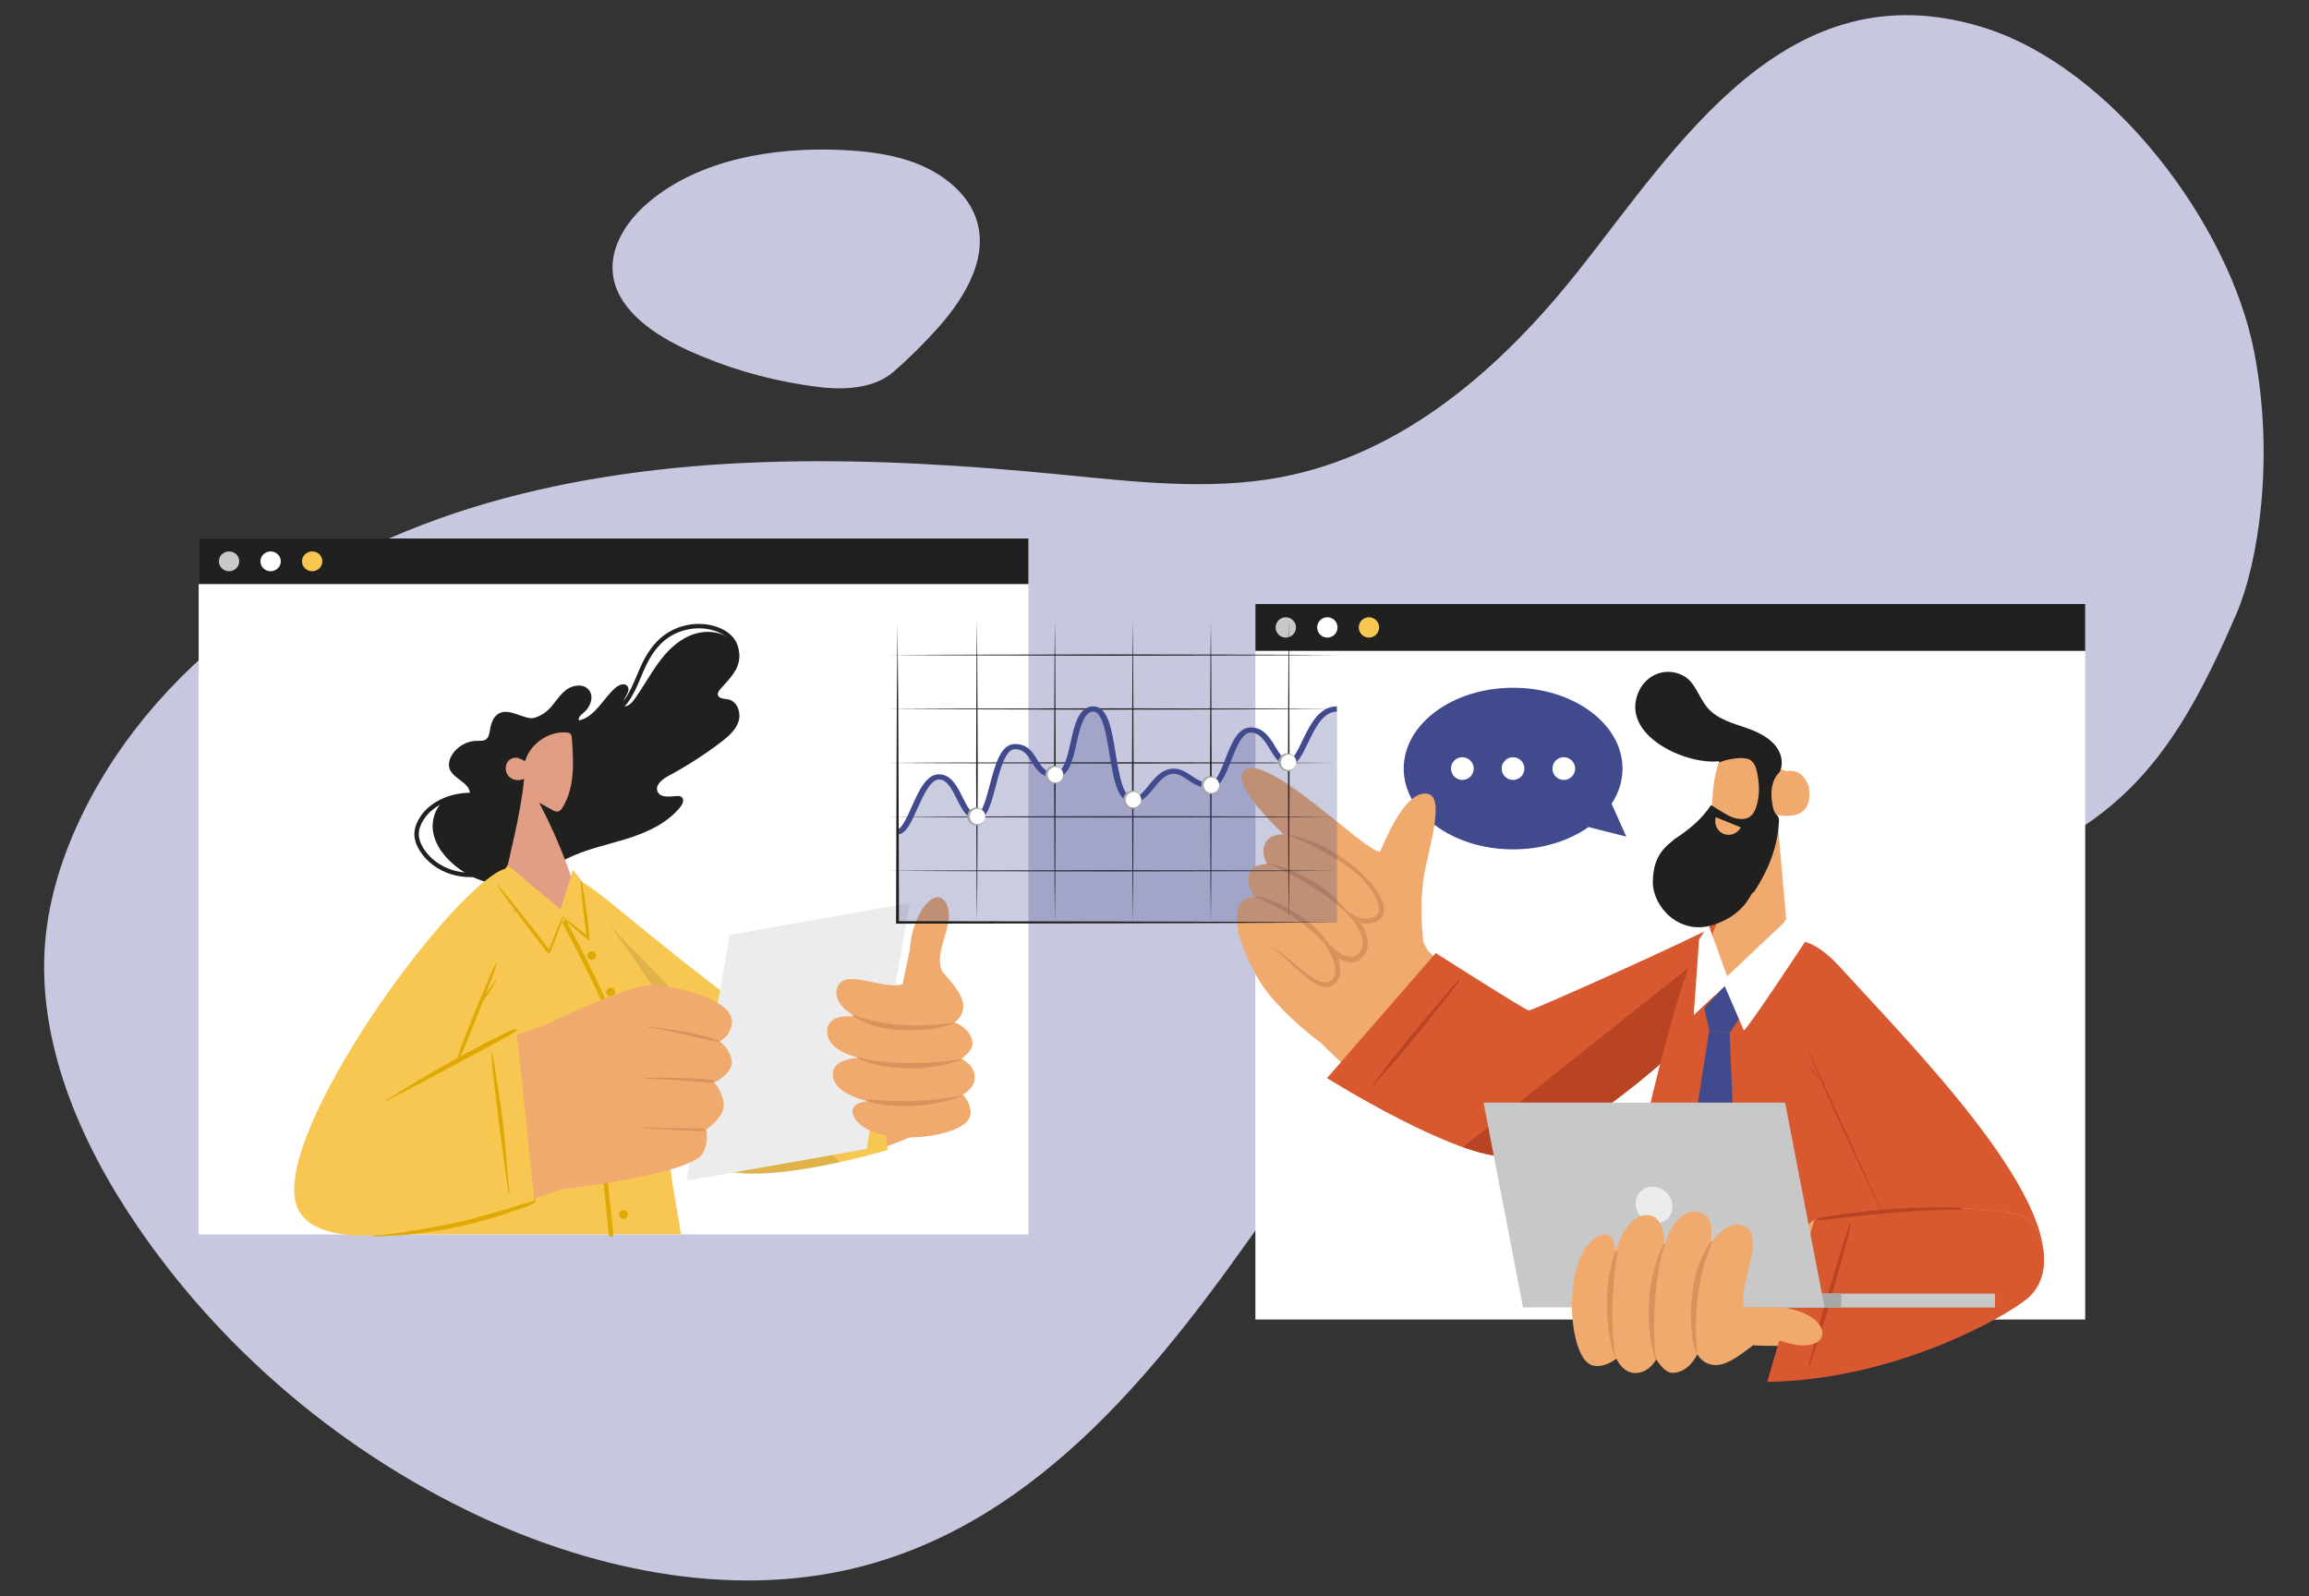 <?xml version="1.0" encoding="utf-8"?>
<!-- Generator: Adobe Illustrator 25.2.1, SVG Export Plug-In . SVG Version: 6.00 Build 0)  -->
<svg version="1.1" id="Layer_1" xmlns="http://www.w3.org/2000/svg" xmlns:xlink="http://www.w3.org/1999/xlink" x="0px" y="0px"
	 viewBox="0 0 347.18 240" style="enable-background:new 0 0 347.18 240;" xml:space="preserve">
<rect x="0" y="0" width="347.18" height="240" fill="#333333" stroke="none"/>
<style type="text/css">
	.st0{fill:#C7C8DF;}
	.st1{fill:#FFFFFF;}
	.st2{fill:#414A8D;}
	.st3{fill:#20201E;}
	.st4{fill:#C9C8C8;}
	.st5{fill:#F7C751;}
	.st6{fill:#F0AA6E;}
	.st7{fill:#D8925C;}
	.st8{fill:#D85930;}
	.st9{fill:#B84423;}
	.st10{fill:#A7A7A7;}
	.st11{fill:#ECECEC;}
	.st12{fill:#192E35;}
	.st13{fill:#DCDCDC;}
	.st14{opacity:0.1;fill:#020203;}
	.st15{fill:none;stroke:#DDAA06;stroke-width:0.67;stroke-linecap:round;stroke-linejoin:round;stroke-miterlimit:10;}
	.st16{fill:#DEA903;}
	.st17{fill:#E29E85;}
	.st18{fill:none;stroke:#20201E;stroke-width:0.664;stroke-linecap:round;stroke-linejoin:round;stroke-miterlimit:10;}
	.st19{opacity:0.28;fill:#414A8D;}
	.st20{fill:#385A65;stroke:#FEC703;stroke-width:0.749;stroke-miterlimit:10;}
</style>
<g>
	<g>
		<path class="st0" d="M338.94,52.92C335.23,33.73,317.5,10.01,298,4.06c-29.37-8.96-45.75,17.85-60.65,36.63
			c-11.44,14.42-26.2,27.6-44.88,31.08c-10.76,2.01-22.02,0.65-33.08-0.43c-28.07-2.74-56.74-3.57-83.48,3.56
			s-51.56,23.16-63.42,47.31c-2.98,6.08-5.13,12.63-5.7,19.44c-1.24,14.89,5.11,29.89,13.84,42.68
			c12.26,17.98,29.48,32.87,49.23,42.59c18.39,9.04,39.68,13.58,59.02,8.77c27.72-6.89,46.09-30.87,61.95-53.63
			c15.86-22.77,33.15-47.19,60.26-55.82c8.39-2.67,32.86,9.83,41.28,7.25c25.2-7.72,33.79-17.64,43.95-41.33
			C339.47,84.83,342.08,69.14,338.94,52.92z"/>
	</g>
	<g>
		<g>
			<rect x="188.76" y="90.96" class="st1" width="124.77" height="107.44"/>
			<g>
				<path class="st2" d="M242.32,120.86c1.05-1.6,1.64-3.4,1.64-5.3c0-6.71-7.37-12.15-16.45-12.15c-9.08,0-16.45,5.44-16.45,12.15
					c0,6.71,7.36,12.15,16.45,12.15c4.4,0,8.4-1.28,11.35-3.36l5.67,1.44L242.32,120.86z"/>
				<g>
					<path class="st1" d="M221.59,115.56c0,0.94-0.76,1.71-1.71,1.71c-0.94,0-1.71-0.76-1.71-1.71c0-0.94,0.76-1.71,1.71-1.71
						C220.82,113.86,221.59,114.62,221.59,115.56z"/>
					<path class="st1" d="M229.21,115.56c0,0.94-0.76,1.71-1.71,1.71c-0.94,0-1.71-0.76-1.71-1.71c0-0.94,0.76-1.71,1.71-1.71
						C228.45,113.86,229.21,114.62,229.21,115.56z"/>
					<path class="st1" d="M236.84,115.56c0,0.94-0.76,1.71-1.71,1.71c-0.94,0-1.71-0.76-1.71-1.71c0-0.94,0.76-1.71,1.71-1.71
						C236.07,113.86,236.84,114.62,236.84,115.56z"/>
				</g>
			</g>
			<g>
				<rect x="188.76" y="90.82" class="st3" width="124.77" height="7.04"/>
				<g>
					<path class="st4" d="M194.86,94.34c0,0.85-0.69,1.53-1.53,1.53c-0.85,0-1.53-0.69-1.53-1.53c0-0.85,0.69-1.53,1.53-1.53
						C194.18,92.81,194.86,93.49,194.86,94.34z"/>
					<path class="st1" d="M201.11,94.34c0,0.85-0.69,1.53-1.53,1.53c-0.85,0-1.53-0.69-1.53-1.53c0-0.85,0.69-1.53,1.53-1.53
						C200.43,92.81,201.11,93.49,201.11,94.34z"/>
					<path class="st5" d="M207.36,94.34c0,0.85-0.69,1.53-1.53,1.53c-0.85,0-1.53-0.69-1.53-1.53c0-0.85,0.69-1.53,1.53-1.53
						C206.68,92.81,207.36,93.49,207.36,94.34z"/>
				</g>
			</g>
		</g>
		<g>
			<g>
				<g>
					<g>
						<g>
							<g>
								<g>
									<path class="st6" d="M259.88,149.55c-12.46,12-27.16,24.43-34.27,23.61c-5.53-0.64-25.69-11.21-31.52-22.51
										c-1.29-2.5,18.45-10.2,19.71-8.67c3.7,4.49,15.23,10.94,16.12,10.56c1.18-0.49,15.3-7.35,24.87-11.51
										C267.7,135.42,266.33,143.34,259.88,149.55z"/>
								</g>
								<g>
									<path class="st6" d="M189.28,147.32c2.2,4.02,9.92,10.49,12.38,11.33c2.46,0.84,13.89-11.91,13.41-14.54
										c-0.48-2.63-8.94-15.6-13.26-17.4C197.49,124.92,187,143.16,189.28,147.32z"/>
									<g>
										<path class="st6" d="M214.02,141.65c0,0-0.79-5.91,0.29-11.05c0.91-4.32,2.75-10.64,0.45-11.22
											c-4.74-1.18-9.32,14.57-9.32,14.57s-0.91,7.28,3.68,8.87C212,143.81,214.02,141.65,214.02,141.65z"/>
									</g>
									<g>
										<path class="st6" d="M207.9,130.82c-1.28,2.07-2.91,0.91-2.91,0.91s3.51,3.15,2.43,5.61c-1.04,2.37-4.36,0.42-4.6,0.29
											c0.18,0.17,3.33,3.15,1.99,5.51c-1.39,2.45-4.39-0.07-4.58-0.24c0.12,0.21,1.71,3.06,0.29,4.63
											c-2.45,2.68-6.71-4.49-9.59-5.09c0,0-1.58,4.76-1.65,4.89c0,0-4.2-6.74-3.17-10.58c0.54-2.02,2.54-1.92,2.54-1.92
											s-1.59-2.02-0.6-3.92c0.51-0.97,2.52-1.01,2.52-1.01s-1.21-1.67-0.22-3.3c0.78-1.3,2.68-1.14,2.68-1.14
											s-7.75-7.13-6.12-9.38c2.81-3.88,18.55,12.3,20.63,11.97C208.57,127.88,208.46,129.92,207.9,130.82z"/>
										<g>
											<path class="st7" d="M193.33,125.44c-0.04-0.02-0.03-0.08,0.02-0.07c4.32,0.88,8.81,3.17,11.81,6.43
												c0.1,0.11,0.2,0.78,0.09,0.66C202.29,129.64,197.71,127.08,193.33,125.44z"/>
											<path class="st7" d="M190.52,129.85c-0.05-0.02-0.02-0.1,0.03-0.09c4.45,0.93,9.43,3.65,12.45,7.82
												c0.1,0.14,0.05,0.38-0.08,0.22C200.71,135.18,194.47,131.31,190.52,129.85z"/>
											<path class="st7" d="M200.35,143.27c-3.05-3.89-7.04-6.41-11.51-8.41c-0.06-0.03-0.02-0.11,0.04-0.1
												c2.45,0.38,5.17,1.95,7.18,3.35c1.93,1.34,3.39,2.94,4.43,5.04C200.53,143.24,200.42,143.35,200.35,143.27z"/>
										</g>
										<path class="st7" d="M205.08,131.73c0.12,0.13-0.42,0.17-0.31,0.3c1.23,1.45,3.3,4.15,2.35,5.41
											c-0.77,1.01-2.66,0.69-3.33,0.28l-1.7-1.03l1.24,1.56c0.54,0.68,1.02,1.48,1.31,2.29c0.29,0.81,0.36,1.7-0.02,2.38
											c-0.39,0.72-1.1,1.1-1.89,0.91c-0.78-0.15-1.58-0.66-2.21-1.22l-1.77-1.56l1.15,2.05c0.31,0.55,0.58,1.19,0.74,1.81
											c0.16,0.62,0.21,1.28,0.01,1.82c-0.2,0.53-0.68,0.96-1.22,1c-0.57,0.05-1.2-0.23-1.77-0.55c-1.16-0.67-2.19-1.6-3.26-2.47
											c-0.53-0.44-1.07-0.88-1.62-1.3c-0.56-0.4-1.14-0.83-1.83-0.97c0.66,0.21,1.18,0.69,1.71,1.12
											c0.52,0.45,1.01,0.93,1.51,1.41c0.99,0.96,2.01,1.91,3.2,2.7c0.6,0.37,1.27,0.74,2.1,0.73c0.86-0.02,1.58-0.65,1.86-1.41
											c0.29-0.77,0.21-1.55,0.05-2.26c-0.18-0.72-0.44-1.37-0.79-2.03l-0.61,0.48c0.74,0.67,1.55,1.23,2.6,1.47
											c0.51,0.11,1.12,0.07,1.62-0.19c0.51-0.27,0.87-0.68,1.13-1.15c0.52-0.98,0.37-2.11,0.03-3.02
											c-0.35-0.93-0.86-1.74-1.48-2.5l-0.46,0.53c0.88,0.49,2.95,1.09,4.34-0.34C209.27,135.86,205.76,132.33,205.08,131.73z"/>
									</g>
								</g>
							</g>
							<g>
								<path class="st8" d="M215.88,143.3l-16.35,18.8c0,0,19.68,12.34,27.35,11.77c7.67-0.57,25.61-15.05,34.34-25.32
									c8.93-10.5,0.69-11.27-6.08-7.96c-6.77,3.31-24.78,11.37-25.28,11.34C229.36,151.9,215.88,143.3,215.88,143.3z"/>
								<path class="st9" d="M212.73,155.05c1.09-1.3,2.19-2.6,3.29-3.9c1.1-1.28,2.16-2.63,3.35-3.84
									c0.05-0.05,0.16,0.01,0.11,0.08c-0.92,1.35-2,2.62-3.01,3.9c-1.08,1.36-2.16,2.72-3.25,4.07c-2.16,2.67-4.41,5.25-6.71,7.81
									c-0.06,0.06-0.14-0.02-0.09-0.08C208.46,160.36,210.54,157.67,212.73,155.05z"/>
								<path class="st9" d="M261.22,148.55c-8.73,10.26-26.67,24.75-34.33,25.32c-1.79,0.13-4.23-0.43-6.92-1.39l42.24-33.6
									C265.63,139.13,266.9,141.87,261.22,148.55z"/>
							</g>
						</g>
					</g>
					<g>
						<g>
							<path class="st8" d="M291.71,198.4h-50.06c-0.23-2.06,9.43-51.49,14.94-58.69c1.18-1.54,5.07-1.97,8.39-1.55
								c0.92,0.11,1.79,0.29,2.55,0.52c0.02,0.01,0.05,0.02,0.09,0.02c0.77,0.25,1.44,0.54,1.87,0.92
								C281.01,149.49,292.15,197.9,291.71,198.4z"/>
						</g>
					</g>
					<g>
						<path class="st8" d="M268.11,147.37c2.12,8.6,16.56,38.97,17.57,40.75c0,0,18.93,14.88,21.46,3.15
							c2.53-11.73-20.06-34.39-30.37-45.75C270.57,138.68,266.64,141.41,268.11,147.37z"/>
						<g>
							<path class="st9" d="M284.12,184.71c0,0-9.23-19.08-12.71-27.92"/>
							<path class="st9" d="M271.67,159.68c0,0,1.41,2.28,2.1,2.76"/>
						</g>
					</g>
					<g>
						<g>
							<path class="st6" d="M272.81,183.4c-2.59,1.17-12.92,18.77-8.74,18.91c19.65,0.66,37.97-4.58,40.87-7.17
								c3.8-3.4,2.53-9.64-0.02-11.79C301.22,180.23,275.37,182.25,272.81,183.4z"/>
							<g>
								<path class="st8" d="M272.81,183.4l-7.09,24.38c19.49-0.3,36.32-10.05,39.22-12.64c3.8-3.4,2.53-9.64-0.02-11.79
									C301.22,180.23,275.37,182.25,272.81,183.4z"/>
								<path class="st9" d="M274.85,194.54c0.53-1.78,1.07-3.55,1.62-5.32c0.55-1.76,1.04-3.57,1.71-5.29
									c0.03-0.08,0.16-0.06,0.14,0.03c-0.34,1.75-0.88,3.48-1.34,5.21c-0.49,1.83-1,3.65-1.51,5.48
									c-1.01,3.61-2.16,7.17-3.37,10.71c-0.03,0.09-0.15,0.04-0.13-0.04C272.85,201.7,273.78,198.11,274.85,194.54z"/>
							</g>
							<g>
								<path class="st9" d="M295.01,181.6c-10.89-0.49-21.51,1.52-21.53,1.52c-0.19,0.01-0.36,0.39-0.25,0.38
									c1.97-0.07,10.98-1.55,21.72-1.63C295.02,181.86,295.08,181.6,295.01,181.6z"/>
							</g>
						</g>
					</g>
					<g>
						<path class="st6" d="M263.34,126.79l-5.77,13.36c0,0-1,9.95,1.06,10.08c2.5,0.16,8.28-9.66,9.94-12.03l-1.38-15.69
							c0,0,5.65,1.46,4.79-4.15c0,0-0.75-2.9-3.3-2.41c0,0-1.91-0.25-4.4-3.22c0,0-3.58,0.17-3.07-0.84c0,0-3.22-0.4-3.73,8.11
							C257.49,119.99,256.1,132.93,263.34,126.79z"/>
						<g>
							<polygon class="st2" points="261.74,152.84 259.34,148.18 256.25,151.55 257.01,154.91 260.06,155.3 							"/>
							<polygon class="st2" points="261.52,189.61 256.53,198.4 254.42,198.4 251.52,189.68 257.01,154.91 260.06,155.3 							"/>
						</g>
						<g>
							<path class="st1" d="M256.91,139.09l2.78,7.7l9.74-9.19l2.54,3.16c0,0-9.75,14.82-9.78,14.13l-2.86-6.62l-4.66,4.35
								l0.8-11.34L256.91,139.09z"/>
						</g>
						<path class="st3" d="M267.63,115.96c-1.35,1.47-1.46,3.22-1.12,5.07c0.1,0.55,0.22,1.1,0.62,1.48
							c0.44,0.42,0.37,0.88,0.33,1.39c-0.26,3.74-1.68,7.07-3.69,10.17c-0.33,0.16-0.47,0.48-0.63,0.76
							c-1.28,2.19-3.24,3.51-5.59,4.25c-5.01,1.59-9.05-2.71-9.03-6.47c0.01-2.47,0.74-4.43,2.68-5.94
							c0.23-0.18,0.43-0.41,0.68-0.57c2.09-1.37,4-2.93,5.39-5.05c0.64,0.4,1.28,0.81,1.93,1.19c0.61,0.36,1.23,0.71,1.95,0.84
							c1.52,0.27,2.42-0.25,2.9-1.7c0.63-1.9,0.5-3.82,0.03-5.71c-0.35-1.4-1.56-2.09-2.99-1.85c-0.92,0.15-1.76,0.53-2.64,0.83
							c0.25-2.81,2.48-4.41,5.1-3.67c0.94,0.27,1.79,0.69,2.56,1.32C267.26,113.27,267.87,114.43,267.63,115.96z"/>
						<path class="st3" d="M267.8,113.8c-0.54-2.22-2.84-3.51-4.99-4.27c-2.15-0.76-4.53-1.34-6.03-3.07
							c-1.36-1.56-1.88-3.94-3.72-4.89c-2.58-1.33-5.53-0.17-6.68,2.45c-2.88,6.52,7.2,11.1,12.24,10.42
							c0.94-0.13,1.86-0.4,2.8-0.45c0.94-0.06,1.96,0.14,2.64,0.8c0.8,0.79,1.42,2.45,2.89,1.82
							C267.94,116.19,268.03,114.73,267.8,113.8z"/>
						<path class="st6" d="M261.76,124.41c-0.52,0.93-1.62,1.37-2.6,0.97c-0.98-0.4-1.46-1.49-1.18-2.51L261.76,124.41z"/>
					</g>
					<g>
						<g>
							<g>
								<rect x="253.44" y="194.5" class="st4" width="46.53" height="2.09"/>
								<rect x="253.44" y="194.5" class="st10" width="23.42" height="2.09"/>
							</g>
							<g>
								<polygon class="st4" points="274.34,196.58 229,196.58 223.07,165.79 268.41,165.79 								"/>
								<path class="st11" d="M251.46,181.19c0.13,1.52-0.99,2.76-2.52,2.76c-1.52,0-2.87-1.24-3-2.76
									c-0.13-1.52,0.99-2.76,2.52-2.76C249.99,178.43,251.33,179.66,251.46,181.19z"/>
							</g>
						</g>
						<g>
							<g>
								<path class="st6" d="M268.49,198.77c-3.24,1.75-7.17,5.95-9.87,6.42c-2.44,0.42-3.41-1.57-3.41-1.57s-1.21,2.78-3.73,2.8
									c-1.3,0.01-2.45-2.05-2.45-2.05s-1.07,2.19-3.31,2.07c-1.79-0.09-2.68-2.15-2.68-2.15s-2,1.62-3.79,0.94
									c-3.63-1.38-4.44-16.72,1.09-19.39c2.58-1.24,2.57,2.51,2.57,2.51s1.31-5.4,4.47-5.65c3.16-0.25,2.86,4.63,2.86,4.63
									s1.32-5.22,4.62-5.15c3.44,0.08,2.3,4.91,2.3,4.91s2.13-3.53,4.65-2.9c4.15,1.05-0.56,9.06,0.42,12.39h5.49L268.49,198.77z"
									/>
								<path class="st6" d="M263.82,201.77c3.22-1.39,4.75,0.9,8.11,0.46c3.73-0.48,2.52-4.86-4.03-5.64l-5.68,0L263.82,201.77z"/>
								<g>
									<path class="st7" d="M242.85,203.99c0.01,0.05-0.06,0.07-0.08,0.02c-1.5-4.98-1.61-10.91,0.11-15.85
										c0.06-0.16,0.34-0.14,0.32,0.05C242.4,193.64,242.12,198.52,242.85,203.99z"/>
									<path class="st7" d="M249,204.45c0.01,0.06-0.09,0.07-0.11,0.01c-1.51-5.14-1.46-11.82,1.19-17.29
										c0.09-0.19,0.36-0.26,0.27-0.04C248.87,190.9,248.32,199.53,249,204.45z"/>
									<path class="st7" d="M257.47,186.77c-2.34,5.33-2.74,10.88-2.33,16.64c0.01,0.07-0.1,0.07-0.12,0.01
										c-0.97-2.76-0.85-6.46-0.51-9.33c0.32-2.75,1.17-5.16,2.78-7.41C257.34,186.6,257.52,186.65,257.47,186.77z"/>
								</g>
							</g>
						</g>
					</g>
				</g>
			</g>
		</g>
	</g>
	<g>
		<g>
			<rect x="29.87" y="81.11" class="st1" width="124.77" height="104.5"/>
			<g>
				<rect x="29.87" y="80.97" class="st3" width="124.77" height="6.85"/>
				<g>
					<path class="st4" d="M35.97,84.4c0,0.82-0.69,1.49-1.53,1.49c-0.85,0-1.53-0.67-1.53-1.49c0-0.82,0.69-1.49,1.53-1.49
						C35.29,82.91,35.97,83.57,35.97,84.4z"/>
					<path class="st1" d="M42.22,84.4c0,0.82-0.69,1.49-1.53,1.49c-0.85,0-1.53-0.67-1.53-1.49c0-0.82,0.69-1.49,1.53-1.49
						C41.54,82.91,42.22,83.57,42.22,84.4z"/>
					<path class="st5" d="M48.47,84.4c0,0.82-0.69,1.49-1.53,1.49c-0.85,0-1.53-0.67-1.53-1.49c0-0.82,0.69-1.49,1.53-1.49
						C47.79,82.91,48.47,83.57,48.47,84.4z"/>
				</g>
			</g>
		</g>
		<g>
			<g>
				<g>
					<path class="st6" d="M85.05,144.13c4.03,7.45,19.39,31.26,27.79,32.1c5.52,0.56,27.03-4.02,30.19-9.59
						c1.38-2.43-3.16-17.75-5.99-16.8c-2.83,0.95-20.01,5.24-22.22,4.86c-2.2-0.38-20.37-17.04-26.89-20.95
						C76.7,127.01,82.88,140.12,85.05,144.13z"/>
					<g>
						<g>
							<path class="st5" d="M130.34,149.46l3.13,23.44c0,0-16.88,5.1-24.58,3.09c-9.35-2.44-24.84-29.6-27.02-34.09
								c-3.58-7.37-3.11-12.04,1.22-11.25c1.68,0.3,3.95,1.43,6.79,3.56c2.97,2.22,20.16,16.81,25.43,19.41
								C118.25,155.09,130.34,149.46,130.34,149.46z"/>
							<path class="st12" d="M128.99,172.41c-0.57-3.45-2.37-17.65-2.55-20.75c-0.01-0.21,0.12-0.27,0.16-0.05
								c1.95,10.3,2.14,17.36,2.52,20.78C129.13,172.47,129,172.5,128.99,172.41z"/>
						</g>
						<path class="st13" d="M78.4,131.51"/>
						<path class="st14" d="M126.28,174.74c-5.54,1.22-12.98,2.41-17.4,1.26c-9.34-2.44-24.84-29.6-27.02-34.09
							c-3.58-7.38-3.11-12.04,1.22-11.25c0.13,0.02,0.27,0.05,0.41,0.09L126.28,174.74z"/>
					</g>
				</g>
				<g>
					<g>
						<path class="st5" d="M123.34,187.46c-0.02-0.12-0.04-0.24-0.07-0.37c0.03,0.15,0.06,0.3,0.08,0.46
							C123.35,187.52,123.35,187.49,123.34,187.46z"/>
					</g>
				</g>
				<g>
					<path class="st5" d="M102.41,185.61l-1.24-7.25l-1.79-12.87c0,0,4.21-7.15,1.77-12.28c-1.23-2.6-12.05-18.76-16.6-21.97
						c-4.27-3.01-10.47,0.21-12.78,2.57c-8.89,9.1-13.09,27.17-16.28,51.79h38.25H102.41z"/>
					<g>
						<path class="st15" d="M84.92,138.75c0,0,7.84,14.25,8.47,19.23c0.55,4.39-3.5,8.4-3.5,8.4l1.99,19.23"/>
						<g>
							<path class="st16" d="M92.47,149.07c0.06,0.35-0.19,0.68-0.56,0.74c-0.36,0.05-0.7-0.19-0.76-0.54
								c-0.06-0.35,0.19-0.68,0.56-0.74S92.42,148.72,92.47,149.07z"/>
							<path class="st16" d="M89.63,143.59c0.06,0.35-0.19,0.68-0.56,0.74s-0.7-0.19-0.76-0.54c-0.06-0.35,0.19-0.68,0.56-0.74
								C89.23,142.99,89.57,143.24,89.63,143.59z"/>
							<path class="st16" d="M95.28,156.03c0.06,0.35-0.19,0.68-0.56,0.74c-0.36,0.05-0.7-0.19-0.76-0.54
								c-0.06-0.35,0.19-0.68,0.56-0.74C94.89,155.43,95.23,155.67,95.28,156.03z"/>
							<path class="st16" d="M95.06,163.03c0.06,0.35-0.19,0.68-0.56,0.74c-0.36,0.05-0.7-0.19-0.76-0.54
								c-0.06-0.35,0.19-0.68,0.56-0.74C94.66,162.44,95,162.68,95.06,163.03z"/>
							<path class="st16" d="M92.86,169.27c0.06,0.35-0.19,0.68-0.56,0.74c-0.36,0.05-0.7-0.19-0.76-0.54
								c-0.06-0.35,0.19-0.68,0.56-0.74C92.46,168.67,92.8,168.92,92.86,169.27z"/>
							<path class="st16" d="M93.63,175.89c0.06,0.35-0.19,0.68-0.56,0.74c-0.36,0.05-0.7-0.19-0.76-0.54
								c-0.06-0.35,0.19-0.68,0.56-0.74C93.24,175.3,93.58,175.54,93.63,175.89z"/>
							<path class="st16" d="M94.4,182.51c0.06,0.35-0.19,0.68-0.56,0.74c-0.36,0.05-0.7-0.19-0.76-0.54
								c-0.06-0.35,0.19-0.68,0.56-0.74C94.01,181.92,94.35,182.16,94.4,182.51z"/>
						</g>
					</g>
					<path class="st3" d="M74.97,107.3c-0.83,0.49-1.15,1.52-1.3,2.47c-0.08,0.5-0.16,1.06-0.56,1.37c-0.4,0.31-0.95,0.24-1.46,0.25
						c-1.48,0.03-2.93,0.86-3.7,2.13c-0.36,0.59-0.57,1.32-0.38,1.98c0.47,1.61,3.03,2.1,3.09,3.78c-0.83,0.15-1.7,0.1-2.52,0.33
						c-2.15,0.61-3.36,3.13-3.04,5.34c0.32,2.21,1.85,4.09,3.63,5.45c2.54,1.95,5.86,3.09,8.99,2.41c2.74-0.59,5-2.45,7.5-3.7
						c2.83-1.41,5.98-2.05,9-2.99c3.02-0.94,6.07-2.3,8.06-4.76c0.35-0.43,0.65-1.11,0.24-1.49c-0.21-0.2-0.54-0.2-0.83-0.18
						c-1.03,0.09-2.39,0.29-2.81-0.65c-0.44-0.97,0.68-1.87,1.61-2.37c2.77-1.48,5.42-3.18,7.91-5.08c1.1-0.84,2.23-1.8,2.65-3.12
						c0.42-1.32-0.22-3.07-1.58-3.32c-0.58-0.11-1.38-0.07-1.52-0.64c-0.09-0.33,0.15-0.66,0.38-0.92c0.76-0.86,1.59-1.68,2.17-2.67
						c0.58-0.99,0.88-2.22,0.48-3.3c-0.23-0.6-0.66-1.12-1.17-1.52c-1.68-1.32-4.11-1.37-6.08-0.53c-1.96,0.83-3.52,2.42-4.77,4.15
						s-2.27,3.61-3.51,5.35c-0.42,0.59-1.02,1.23-1.74,1.14c-0.37-1.03,1.32-2.2,0.62-3.05c-0.44-0.53-1.3-0.18-1.81,0.27
						c-1.87,1.64-3.04,4.37-5.47,4.89c-0.16-0.45,0.32-0.85,0.7-1.15c1.03-0.83,1.63-2.47,0.76-3.47c-0.78-0.91-2.3-0.74-3.28-0.04
						c-0.98,0.7-1.61,1.76-2.41,2.67c-0.43,0.49-0.93,0.92-1.52,1.21c-0.41,0.2-0.87,0.43-1.33,0.45c-0.46,0.02-0.93-0.16-1.36-0.29
						c-0.6-0.19-1.18-0.43-1.8-0.57C76.21,106.98,75.54,106.97,74.97,107.3z"/>
					<path class="st17" d="M76.56,114.29c-0.65,0.58-0.69,1.69-0.13,2.36c0.56,0.67,1.6,0.84,2.38,0.44
						c-0.59,5.98-2.32,11.79-3.49,17.68c-0.04,0.2-0.08,0.42-0.03,0.62c0.05,0.22,0.21,0.39,0.37,0.55
						c0.84,0.82,1.99,1.24,3.13,1.54c1.12,0.29,2.28,0.48,3.42,0.34c1.14-0.14,2.28-0.66,2.98-1.57c0.71-0.91,0.92-2.12,0.83-3.26
						s-0.49-2.24-0.9-3.31c-1.17-3.07-2.52-6.08-4.05-8.99c0.67,0.38,1.33,0.75,2.01,1.11c0.24,0.13,0.51,0.27,0.78,0.22
						c0.34-0.05,0.57-0.36,0.75-0.65c1.85-3.02,1.64-6.83,1.37-10.36c-0.02-0.25-0.05-0.53-0.24-0.7c-0.15-0.13-0.36-0.17-0.56-0.18
						c-1.4-0.11-2.81,0.35-3.94,1.17c-0.57,0.41-1.08,0.92-1.49,1.5c-0.2,0.28-0.37,0.58-0.52,0.89c-0.11,0.24-0.25,0.74-0.29,0.73
						c-0.18-0.03-0.87-0.46-1.25-0.49C77.29,113.91,76.87,114.02,76.56,114.29z"/>
					<path class="st18" d="M92.88,106.73c2.06-1.62,2.79-4.34,3.91-6.7c0.68-1.44,1.57-2.82,2.77-3.86c2.08-1.81,5.1-2.48,7.75-1.72
						c1.21,0.35,2.39,1.02,3.02,2.12c0.68,1.19,0.58,2.7,0.03,3.94"/>
					<path class="st18" d="M70.67,119.53c-3.05,0.01-5.88,1.39-7.23,3.5c-0.44,0.69-0.78,1.47-0.8,2.29
						c-0.02,0.87,0.31,1.71,0.77,2.44c1.01,1.6,2.63,2.77,4.44,3.35c1.8,0.57,3.76,0.57,5.6,0.14"/>
				</g>
				<g>
					<g>
						<g>
							<path class="st5" d="M123.27,187.09c0.03,0.15,0.06,0.3,0.08,0.46c-0.01-0.03-0.01-0.06-0.01-0.09
								C123.32,187.34,123.3,187.22,123.27,187.09z"/>
							<path class="st5" d="M123.27,187.09c0.03,0.15,0.06,0.3,0.08,0.46c-0.01-0.03-0.01-0.06-0.01-0.09
								C123.32,187.34,123.3,187.22,123.27,187.09z"/>
						</g>
					</g>
				</g>
				<path class="st13" d="M123.27,187.09c0.03,0.15,0.06,0.3,0.08,0.46c-0.01-0.03-0.01-0.06-0.01-0.09
					C123.32,187.34,123.3,187.22,123.27,187.09z"/>
				<g>
					<g>
						<polygon class="st11" points="130.3,172.75 103.22,177.54 109.72,140.56 136.8,135.77 						"/>
					</g>
					<g>
						<g>
							<path class="st6" d="M138.45,142.09c1.75,2.8,5.72,6.08,6.29,8.47c0.51,2.16-1.22,3.14-1.22,3.14s2.56,0.93,2.71,3.18
								c0.08,1.16-1.7,2.31-1.7,2.31s2.02,0.83,2.03,2.85c0.01,1.6-1.77,2.52-1.77,2.52s1.56,1.7,1.05,3.34
								c-1.03,3.32-14.71,4.89-17.4,0.1c-1.25-2.24,2.11-2.44,2.11-2.44s-4.9-0.88-5.3-3.69c-0.4-2.81,3.99-2.81,3.99-2.81
								s-4.75-0.89-4.86-3.85c-0.12-3.08,4.26-2.33,4.26-2.33s-3.28-1.71-2.85-4c0.71-3.77,6.99,0.15,9.92-0.91l1.09-5.15
								L138.45,142.09z"/>
							<path class="st6" d="M141.68,146.08c-1.42-2.8,1.78-6.83,0.81-9.7c-1.32-3.89-5.36,0.53-5.69,6.44l0.55,4.63L141.68,146.08z"
								/>
							<g>
								<path class="st7" d="M144.53,164.74c0.04-0.01,0.07,0.05,0.02,0.07c-4.37,1.61-9.67,2.04-14.19,0.78
									c-0.15-0.04-0.14-0.3,0.03-0.29C135.29,165.71,139.68,165.69,144.53,164.74z"/>
								<path class="st7" d="M144.6,159.21c0.05-0.01,0.07,0.08,0.02,0.1c-4.52,1.64-10.5,1.96-15.53-0.11
									c-0.17-0.07-0.26-0.31-0.05-0.24C132.49,160.08,140.24,160.09,144.6,159.21z"/>
								<path class="st7" d="M128.32,152.61c4.9,1.8,9.89,1.85,15.02,1.16c0.07-0.01,0.07,0.09,0.02,0.11
									c-2.42,1.02-5.73,1.12-8.32,0.97c-2.48-0.14-4.68-0.76-6.78-2.07C128.17,152.73,128.21,152.57,128.32,152.61z"/>
							</g>
						</g>
					</g>
				</g>
				<g>
					<g>
						<g>
							<path class="st6" d="M68.1,137.83c-13.23,14.94-28.06,40.05-21.54,45.31c5.96,4.8,27.46-0.07,40.95-5.52
								c2.57-1.04-3.4-23.97-6.25-23.18c-4.93,1.37-12.7,4.68-13.04,4.78c-0.74,0.21,2.81-8.7,7.18-19.51
								C80.28,127.66,75.67,129.29,68.1,137.83z"/>
							<g>
								<path class="st6" d="M110.05,153.81c-0.18,1.99-1.83,2.76-1.83,2.76s1.49,1.07,1.79,2.8c0.35,1.98-2.61,3.41-2.61,3.41
									s1.28,1.39,1.42,3.26c0.15,1.93-2.64,3.79-2.64,3.79s0.48,1.95-0.56,3.65c-1.77,2.9-18.89,5.12-21.21,5.32l-4.12-23.89
									c0,0,14.57-7.28,18.46-6.81C102.04,148.49,110.36,150.29,110.05,153.81z"/>
								<g>
									<path class="st7" d="M108.17,156.49c-3.38-1.26-7.06-1.7-10.62-2.09c-0.08-0.01-0.09,0.12-0.01,0.12
										c3.54,0.35,7.07,1.65,10.59,2.13C108.23,156.67,108.26,156.52,108.17,156.49z"/>
									<path class="st7" d="M107.33,162.5c-0.77-0.26-1.63-0.27-2.44-0.31c-0.87-0.05-1.74-0.09-2.61-0.11
										c-1.75-0.05-3.49-0.05-5.24-0.01c-0.08,0-0.09,0.12-0.01,0.12c1.74,0.05,3.48,0.12,5.21,0.24c0.87,0.06,1.74,0.13,2.6,0.2
										c0.81,0.07,1.65,0.21,2.46,0.1C107.43,162.73,107.45,162.54,107.33,162.5z"/>
									<path class="st7" d="M106.12,169.83c-0.66-0.25-1.51-0.16-2.21-0.16c-0.8,0-1.59-0.01-2.39-0.03
										c-1.59-0.03-3.18-0.05-4.77-0.13c-0.08,0-0.09,0.12-0.01,0.12c1.61,0.09,3.23,0.2,4.84,0.28c0.79,0.04,1.59,0.07,2.38,0.1
										c0.67,0.02,1.51,0.13,2.16-0.1C106.16,169.89,106.15,169.84,106.12,169.83z"/>
								</g>
							</g>
						</g>
					</g>
					<g>
						<path class="st5" d="M74.62,131.24c-9.63,5.94-34.39,40.89-29.83,50.51c4.56,9.62,35.6-0.97,35.6-0.97l-2.75-26.11
							c0,0-8.16,4.59-8.44,4.18c-0.27-0.41,4.49-12.34,6.43-17.19C77.58,136.8,79.75,128.08,74.62,131.24z"/>
						<g>
							<path class="st16" d="M76.46,179.3c-0.57-3.45-2.41-17.65-2.6-20.74c-0.01-0.21,0.12-0.28,0.16-0.05
								c1.97,10.29,2.18,17.36,2.57,20.77C76.61,179.36,76.48,179.39,76.46,179.3z"/>
							<path class="st16" d="M77.46,154.69c-0.9,0.29-1.78,0.78-2.62,1.21c-0.77,0.39-1.54,0.77-2.3,1.16
								c-1.66,0.86-3.29,1.76-4.92,2.67c-1.63,0.91-3.24,1.83-4.85,2.79c-1.6,0.95-3.15,1.99-4.75,2.94c-0.07,0.04,0,0.15,0.07,0.11
								c1.63-0.92,3.32-1.74,4.97-2.62c1.62-0.87,3.23-1.74,4.85-2.6c1.62-0.86,3.24-1.72,4.85-2.59c0.79-0.43,1.58-0.86,2.36-1.29
								c0.83-0.45,1.74-0.88,2.5-1.45C77.79,154.89,77.66,154.63,77.46,154.69z"/>
							<path class="st16" d="M74.72,147.19c-0.5,0.64-0.99,1.28-1.46,1.95c-0.09,0.12-0.16,0.25-0.25,0.38
								c0.13-0.34,0.25-0.68,0.38-1.03c0.45-1.19,0.98-2.39,1.29-3.63c0.01-0.06-0.07-0.08-0.1-0.03c-0.65,1.16-1.11,2.45-1.63,3.67
								c-0.51,1.2-1.03,2.4-1.52,3.61c-0.49,1.21-0.99,2.42-1.46,3.64c-0.45,1.19-0.97,2.41-1.24,3.65
								c-0.02,0.07,0.09,0.1,0.12,0.04c0.69-1.14,1.17-2.42,1.68-3.65c0.5-1.21,0.97-2.43,1.46-3.64c0.2-0.51,0.4-1.02,0.59-1.53
								c0.08-0.12,0.17-0.23,0.25-0.35c0.23-0.32,0.45-0.65,0.67-0.98c0.44-0.69,0.85-1.38,1.25-2.09
								C74.77,147.19,74.74,147.17,74.72,147.19z"/>
							<path class="st16" d="M80.45,180.2c-0.02-0.17-0.11-0.21-0.14-0.02c-0.02,0.1-0.03,0.29-0.04,0.39
								c-1.06,0.28-4.92,1.46-5.87,1.74c-1.98,0.59-3.98,1.11-6,1.55c-2.02,0.45-4.06,0.83-6.1,1.15c-2.03,0.32-4.1,0.65-6.15,0.79
								c-0.08,0.01-0.08,0.13,0.01,0.13c2.1-0.11,4.18-0.17,6.27-0.41c2.04-0.24,4.08-0.58,6.1-1c2.05-0.43,4.09-0.96,6.09-1.57
								c1-0.31,2-0.64,2.99-0.99c0.93-0.33,1.94-0.61,2.79-1.13c0.06-0.04,0.11-0.12,0.1-0.2C80.48,180.5,80.47,180.35,80.45,180.2z
								"/>
						</g>
					</g>
				</g>
				<g>
					<g>
						<g>
							<path class="st5" d="M86.16,130.79l-1.89,5.93l-7.92-6.62l-1.88,2.5c0,0,8.12,10.91,8.12,10.38l2.02-5.15l3.79,3.14l-1-8.6
								L86.16,130.79z"/>
							<path class="st16" d="M88.15,136.7c-0.21-1.41-0.39-2.85-0.67-4.25c-0.01-0.05-0.09-0.07-0.1,0
								c-0.18,1.4,0.67,6.81,0.77,8.11c-0.01,0-0.01-0.01-0.02-0.01c-0.16-0.14-3.5-2.75-3.53-2.7c-0.46,0.83-1.94,4.58-2.04,4.92
								c-1.28-1.73-6.18-8.01-7.66-9.63c-0.04-0.05-0.12,0-0.08,0.06c1.16,1.85,7.65,10.31,7.73,10.28
								c0.06,0.04,1.91-4.58,2.11-5.44c0.58,0.58,3.98,3.56,3.97,3.35C88.59,139.94,88.36,138.11,88.15,136.7z"/>
						</g>
					</g>
				</g>
			</g>
		</g>
	</g>
	<g>
		<path class="st3" d="M133.24,98.49c11.3-0.08,22.6-0.06,33.89-0.1c11.3,0.03,22.6,0.01,33.89,0.1c-11.3,0.09-22.6,0.06-33.89,0.1
			C155.84,98.55,144.54,98.57,133.24,98.49z"/>
		<path class="st3" d="M133.24,106.6c11.3-0.09,22.6-0.06,33.89-0.1c11.3,0.04,22.6,0.01,33.89,0.1c-11.3,0.09-22.6,0.06-33.89,0.1
			C155.84,106.66,144.54,106.68,133.24,106.6z"/>
		<path class="st3" d="M133.24,114.71c11.3-0.09,22.6-0.06,33.89-0.1c11.3,0.03,22.6,0.01,33.89,0.1c-11.3,0.09-22.6,0.06-33.89,0.1
			C155.84,114.77,144.54,114.8,133.24,114.71z"/>
		<path class="st3" d="M133.24,122.82c11.3-0.09,22.6-0.06,33.89-0.1c11.3,0.03,22.6,0.01,33.89,0.1c-11.3,0.09-22.6,0.06-33.89,0.1
			C155.84,122.89,144.54,122.91,133.24,122.82z"/>
		<path class="st3" d="M133.24,130.93c11.3-0.09,22.6-0.06,33.89-0.1c11.3,0.03,22.6,0.01,33.89,0.1c-11.3,0.09-22.6,0.06-33.89,0.1
			C155.84,131,144.54,131.02,133.24,130.93z"/>
		<path class="st3" d="M146.89,93.21c0.1,7.58,0.07,15.16,0.12,22.74c-0.04,7.58-0.02,15.16-0.12,22.74
			c-0.1-7.58-0.07-15.16-0.12-22.74C146.81,108.37,146.79,100.79,146.89,93.21z"/>
		<path class="st3" d="M158.61,93.21c0.1,7.58,0.07,15.16,0.12,22.74c-0.04,7.58-0.02,15.16-0.12,22.74
			c-0.1-7.58-0.07-15.16-0.12-22.74C158.54,108.37,158.51,100.79,158.61,93.21z"/>
		<path class="st3" d="M170.33,93.21c0.1,7.58,0.07,15.16,0.12,22.74c-0.04,7.58-0.02,15.16-0.12,22.74
			c-0.1-7.58-0.07-15.16-0.12-22.74C170.26,108.37,170.24,100.79,170.33,93.21z"/>
		<path class="st3" d="M182.06,93.21c0.1,7.58,0.07,15.16,0.12,22.74c-0.04,7.58-0.02,15.16-0.12,22.74
			c-0.1-7.58-0.07-15.16-0.12-22.74C181.98,108.37,181.96,100.79,182.06,93.21z"/>
		<path class="st3" d="M193.78,93.21c0.1,7.58,0.07,15.16,0.12,22.74c-0.04,7.58-0.02,15.16-0.12,22.74
			c-0.1-7.58-0.07-15.16-0.12-22.74C193.71,108.37,193.68,100.79,193.78,93.21z"/>
		<path class="st3" d="M201.03,138.69"/>
		<g>
			<path class="st19" d="M134.95,125.05c2.07,0,3.3-8.24,6.23-8.24c2.93,0,3.24,6.01,5.71,6.01c2.47,0,2.39-10.56,5.71-10.56
				c3.32,0,2.55,4.28,6.02,4.28c3.47,0,2.16-9.95,5.78-9.95c3.62,0,2.16,13.71,5.94,13.71c2.39,0,3.32-4.35,6.17-4.35
				c1.89,0,3,2.18,5.47,2.18c2.51,0,3.01-8.37,6.09-8.37s3.44,4.95,5.71,4.95c2.27,0,3.08-8.11,7.25-8.11v32.09h-66.08V125.05z"/>
			<path class="st2" d="M134.95,125.45v-0.79c0.63,0,1.49-1.92,2.12-3.33c1.08-2.41,2.2-4.91,4.11-4.91c1.83,0,2.75,1.83,3.55,3.44
				c0.63,1.26,1.28,2.57,2.16,2.57c0.77,0,1.44-2.54,1.93-4.39c0.8-3.03,1.63-6.17,3.78-6.17c1.92,0,2.67,1.23,3.34,2.32
				c0.65,1.06,1.2,1.97,2.68,1.97c1.33,0,1.86-2.32,2.36-4.57c0.59-2.64,1.21-5.38,3.42-5.38c2.2,0,2.76,3.44,3.35,7.09
				c0.48,2.95,1.08,6.62,2.58,6.62c0.9,0,1.64-0.9,2.41-1.86c0.95-1.17,2.02-2.49,3.76-2.49c1.04,0,1.85,0.54,2.64,1.06
				c0.82,0.55,1.68,1.11,2.83,1.11c0.86,0,1.64-1.99,2.26-3.59c0.92-2.35,1.87-4.78,3.83-4.78c1.94,0,2.9,1.58,3.74,2.97
				c0.62,1.02,1.2,1.98,1.96,1.98c0.65,0,1.39-1.54,2.04-2.9c1.11-2.32,2.5-5.21,5.21-5.21V107c-2.08,0-3.29,2.51-4.35,4.72
				c-0.91,1.9-1.63,3.39-2.9,3.39c-1.33,0-2.04-1.17-2.79-2.41c-0.76-1.25-1.54-2.55-2.92-2.55c-1.29,0-2.17,2.25-2.95,4.24
				c-0.87,2.22-1.62,4.13-3.14,4.13c-1.48,0-2.5-0.68-3.4-1.28c-0.72-0.48-1.35-0.9-2.07-0.9c-1.25,0-2.14,1.09-2.99,2.15
				c-0.88,1.08-1.79,2.2-3.18,2.2c-2.31,0-2.89-3.55-3.5-7.3c-0.46-2.85-1.04-6.4-2.43-6.4c-1.45,0-2.01,2.51-2.51,4.73
				c-0.6,2.68-1.17,5.21-3.27,5.21c-2.04,0-2.81-1.27-3.5-2.39c-0.62-1.02-1.16-1.89-2.52-1.89c-1.41,0-2.22,3.08-2.87,5.55
				c-0.74,2.8-1.32,5.01-2.83,5.01c-1.49,0-2.23-1.48-3.01-3.05c-0.73-1.45-1.47-2.96-2.7-2.96c-1.27,0-2.37,2.44-3.25,4.4
				C136.97,123.75,136.21,125.45,134.95,125.45z"/>
		</g>
		<path class="st20" d="M134.95,138.69"/>
		<path class="st3" d="M134.95,93.71c0.07,7.5,0.14,14.99,0.15,22.49l0.07,22.49l-0.22-0.19l33.04,0.05l16.52,0.04l16.52,0.1
			l-16.52,0.1l-16.52,0.04l-33.04,0.05l-0.22,0l0-0.19l0.07-22.49C134.81,108.7,134.87,101.2,134.95,93.71z"/>
		<g>
			<path class="st1" d="M148.15,122.76c0,0.69-0.56,1.26-1.26,1.26c-0.69,0-1.26-0.56-1.26-1.26c0-0.69,0.56-1.26,1.26-1.26
				C147.58,121.5,148.15,122.07,148.15,122.76z"/>
			<path class="st10" d="M148.15,122.76c0.03,0.67-0.54,1.31-1.26,1.35c-0.35,0.02-0.73-0.1-1-0.35c-0.27-0.25-0.43-0.62-0.44-1
				c0.01-0.38,0.17-0.75,0.44-1c0.27-0.25,0.65-0.37,1-0.35C147.61,121.45,148.18,122.09,148.15,122.76z M148.15,122.76
				c-0.01-0.33-0.15-0.65-0.39-0.87c-0.24-0.22-0.57-0.32-0.87-0.29c-0.62,0.05-1.1,0.6-1.07,1.16c-0.03,0.57,0.45,1.12,1.07,1.16
				c0.3,0.02,0.63-0.08,0.87-0.29C147.99,123.41,148.14,123.09,148.15,122.76z"/>
		</g>
		<g>
			<path class="st1" d="M159.87,116.49c0,0.69-0.56,1.26-1.26,1.26c-0.69,0-1.26-0.56-1.26-1.26c0-0.69,0.56-1.26,1.26-1.26
				C159.31,115.23,159.87,115.79,159.87,116.49z"/>
			<path class="st10" d="M159.87,116.49c0.03,0.67-0.54,1.31-1.26,1.35c-0.35,0.02-0.73-0.1-1-0.35c-0.27-0.25-0.43-0.62-0.44-1
				c0.01-0.38,0.17-0.75,0.44-1c0.27-0.25,0.65-0.37,1-0.35C159.33,115.18,159.9,115.82,159.87,116.49z M159.87,116.49
				c-0.01-0.33-0.15-0.65-0.39-0.87c-0.24-0.22-0.57-0.32-0.87-0.29c-0.62,0.05-1.1,0.6-1.07,1.16c-0.03,0.57,0.45,1.12,1.07,1.16
				c0.3,0.02,0.63-0.08,0.87-0.29C159.72,117.13,159.86,116.82,159.87,116.49z"/>
		</g>
		<g>
			<circle class="st1" cx="170.33" cy="120.24" r="1.26"/>
			<path class="st10" d="M171.59,120.24c0.03,0.67-0.54,1.31-1.26,1.35c-0.35,0.02-0.73-0.1-1-0.35c-0.27-0.25-0.43-0.62-0.44-1
				c0.01-0.38,0.17-0.75,0.44-1c0.27-0.25,0.65-0.37,1-0.35C171.05,118.93,171.62,119.58,171.59,120.24z M171.59,120.24
				c-0.01-0.33-0.15-0.65-0.39-0.87c-0.24-0.22-0.57-0.32-0.87-0.29c-0.62,0.05-1.1,0.6-1.07,1.16c-0.03,0.57,0.45,1.12,1.07,1.16
				c0.3,0.02,0.63-0.08,0.87-0.29C171.44,120.89,171.58,120.57,171.59,120.24z"/>
		</g>
		<g>
			<path class="st1" d="M183.32,118.06c0,0.69-0.56,1.26-1.26,1.26c-0.69,0-1.26-0.56-1.26-1.26c0-0.69,0.56-1.26,1.26-1.26
				C182.75,116.8,183.32,117.37,183.32,118.06z"/>
			<path class="st10" d="M183.32,118.06c0.03,0.67-0.54,1.31-1.26,1.35c-0.35,0.02-0.73-0.1-1-0.35c-0.27-0.25-0.43-0.62-0.44-1
				c0.01-0.38,0.17-0.75,0.44-1c0.27-0.25,0.65-0.37,1-0.35C182.78,116.75,183.34,117.4,183.32,118.06z M183.32,118.06
				c-0.01-0.33-0.15-0.65-0.39-0.87c-0.24-0.22-0.57-0.32-0.87-0.29c-0.62,0.05-1.1,0.6-1.07,1.16c-0.03,0.57,0.45,1.12,1.07,1.16
				c0.3,0.02,0.63-0.08,0.87-0.29C183.16,118.71,183.31,118.39,183.32,118.06z"/>
		</g>
		<g>
			<path class="st1" d="M194.92,114.61c0,0.69-0.56,1.26-1.26,1.26s-1.26-0.56-1.26-1.26c0-0.69,0.56-1.26,1.26-1.26
				S194.92,113.92,194.92,114.61z"/>
			<path class="st10" d="M194.92,114.61c0.03,0.67-0.54,1.31-1.26,1.35c-0.35,0.02-0.73-0.1-1-0.35c-0.27-0.25-0.43-0.62-0.44-1
				c0.01-0.38,0.17-0.75,0.44-1c0.27-0.25,0.65-0.37,1-0.35C194.38,113.3,194.95,113.95,194.92,114.61z M194.92,114.61
				c-0.01-0.33-0.15-0.65-0.39-0.87c-0.24-0.22-0.57-0.32-0.87-0.29c-0.62,0.05-1.1,0.6-1.07,1.16c-0.03,0.57,0.45,1.12,1.07,1.16
				c0.3,0.02,0.63-0.08,0.87-0.29C194.77,115.26,194.91,114.94,194.92,114.61z"/>
		</g>
	</g>
	<path class="st0" d="M140.91,49.43c4.39-4.88,8.22-11.38,5.51-17.44c-1.47-3.28-4.7-5.81-8.28-7.28
		c-3.59-1.46-7.52-1.97-11.39-2.15c-10.56-0.51-21.64,1.47-29.17,7.8c-3.51,2.95-6.21,7.19-5.31,11.57
		c1.02,4.97,6.2,8.48,11.26,10.78c5.47,2.49,11.33,4.23,17.3,5.16c2.8,0.44,9.47,1.54,13.5-1.95
		C136.67,53.89,138.86,51.71,140.91,49.43z"/>
</g>
</svg>

